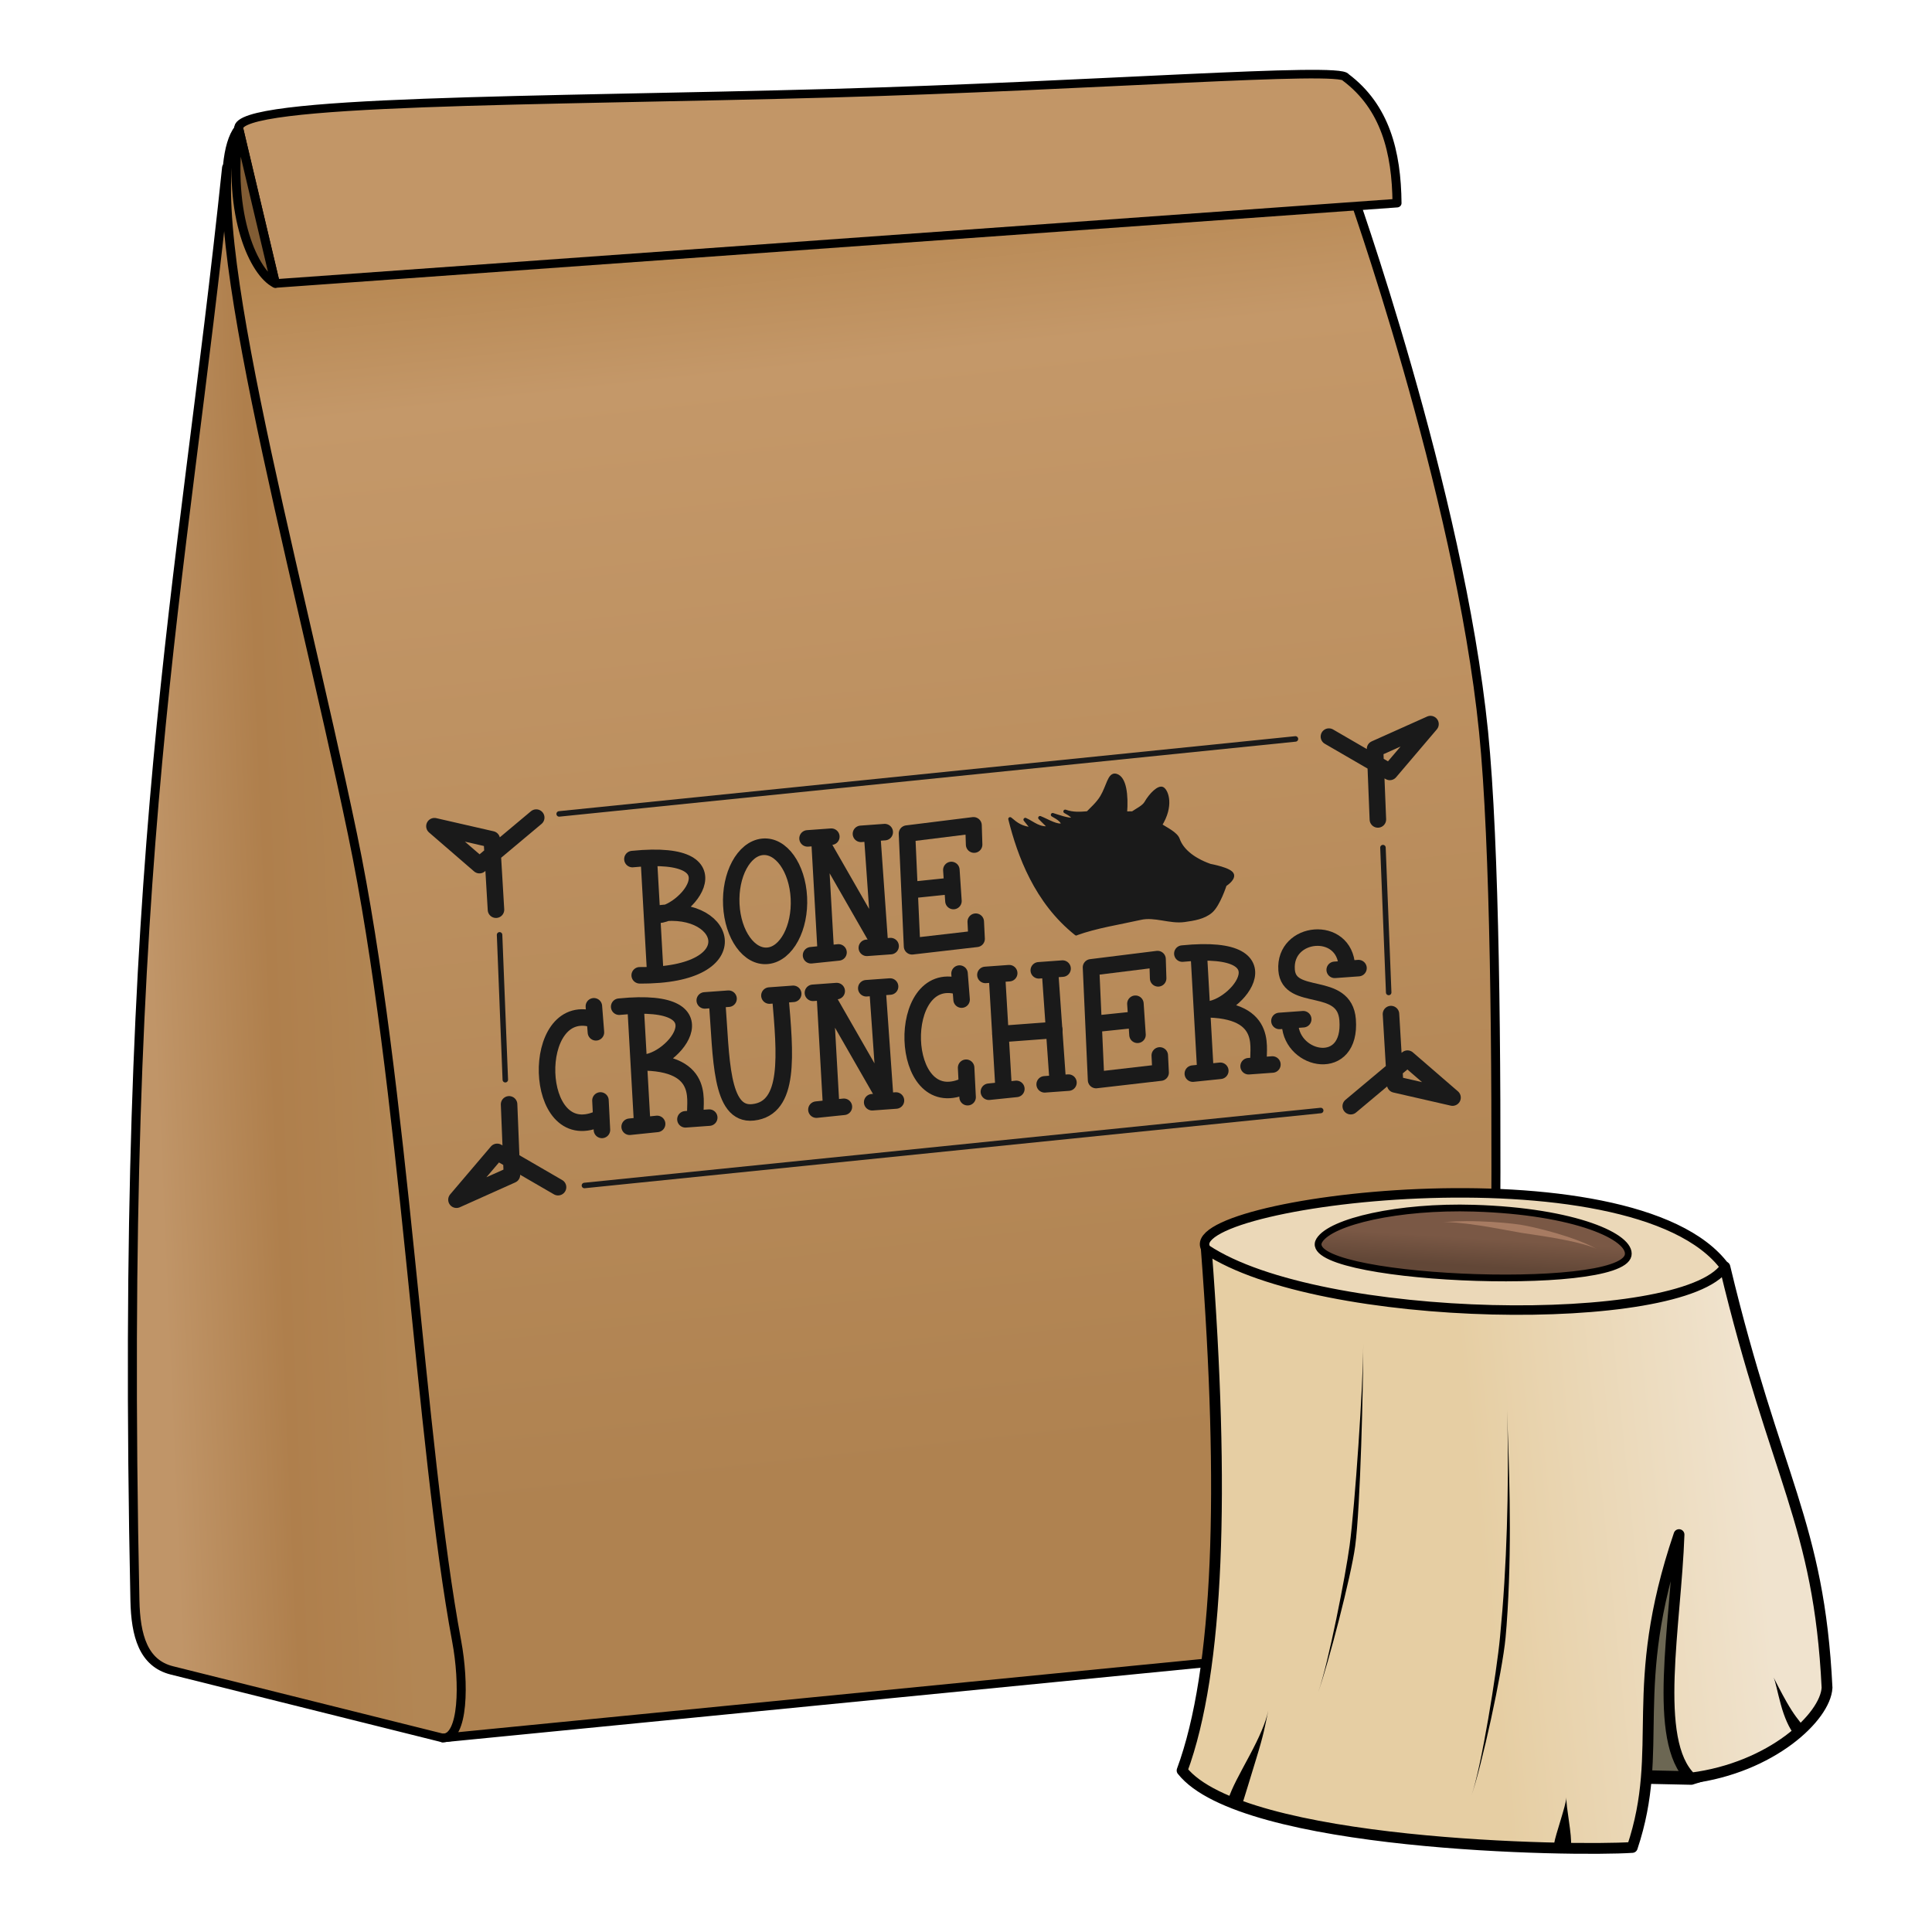 <svg version="1.1" viewBox="0 0 64 64" xmlns="http://www.w3.org/2000/svg" xmlns:xlink="http://www.w3.org/1999/xlink">
 <defs>
  <linearGradient id="linearGradient918" x1="48.994" x2="59.157" y1="50.098" y2="49.091" gradientTransform="matrix(.912 0 0 .881 4.292 6.619)" gradientUnits="userSpaceOnUse">
   <stop stop-color="#e6cea3" offset="0"/>
   <stop stop-color="#f0e3ce" offset="1"/>
  </linearGradient>
  <linearGradient id="linearGradient960" x1="47.898" x2="47.966" y1="40.034" y2="38.983" gradientTransform="matrix(.912 0 0 .881 4.292 6.619)" gradientUnits="userSpaceOnUse">
   <stop stop-color="#624737" offset="0"/>
   <stop stop-color="#7a5845" offset="1"/>
  </linearGradient>
  <linearGradient id="linearGradient991" x1="-59.119" x2="-63.39" y1="50.441" y2="13.22" gradientTransform="translate(29.722 -.767)" gradientUnits="userSpaceOnUse">
   <stop stop-color="#af8250" offset="0"/>
   <stop stop-color="#c49869" offset=".862"/>
   <stop stop-color="#b3834c" offset="1"/>
  </linearGradient>
  <linearGradient id="linearGradient1001" x1="-75.525" x2="-82.102" y1="44.407" y2="44.678" gradientTransform="translate(29.722 -.767)" gradientUnits="userSpaceOnUse">
   <stop stop-color="#b28654" offset="0"/>
   <stop stop-color="#af7f4c" offset=".502"/>
   <stop stop-color="#c09568" offset="1"/>
  </linearGradient>
 </defs>
 <g transform="matrix(1.194 0 0 1.138 67.979 -8.059)" stroke="#000" stroke-linecap="round" stroke-linejoin="round" stroke-width=".25">
  <path d="m-44.65 57.674-7.514-1.968c-0.791-0.207-1.007-1.007-1.027-2.042-0.441-22.123 1.278-29.02 2.544-41.709 13.273 2.198 18.027 44.24 5.998 45.719z" fill="url(#linearGradient1001)"/>
  <path d="m-44.65 57.674 27.898-2.881c0.731-0.076 1.259-0.784 1.178-1.629 0 0 0.431-18.229-0.2-24.784-0.676-7.015-3.723-15.926-3.723-15.926l-30.814-1.627c-1.329 1.808 1.574 12.558 3.158 20.546 1.44 7.267 1.874 17.78 2.89 23.488 0.212 1.193 0.199 2.831-0.387 2.813z" fill="url(#linearGradient991)"/>
  <path d="m-50.311 10.826 1.017 4.508 31.119-2.339c-0.013-1.49-0.331-2.801-1.424-3.661-0.127-0.317-7.05 0.25-14.271 0.461-8.091 0.237-16.564 0.182-16.441 1.031z" fill="#c29667"/>
  <path d="m-49.294 15.335c-0.578-0.299-1.341-1.944-1.017-4.508z" fill="#815c34"/>
 </g>
 <g stroke="#000" stroke-linecap="round" stroke-linejoin="round">
  <path d="m56.021 58.899-5.449-0.118 5.133-9.886c1.248 6.229 6.329 8.195 0.315 10.003z" fill="#6c6753" stroke-width=".448"/>
  <path d="m39.159 58.65c1.978 2.504 12.924 2.683 14.912 2.549 1.106-3.308-0.191-5.237 1.549-10.363-0.103 2.985-0.895 6.836 0.401 8.064 2.658-0.34 4.45-2.02 4.502-2.993-0.27-5.484-1.695-6.882-3.384-13.938l-17.178-0.582c0.608 7.975 0.424 13.942-0.803 17.263z" fill="url(#linearGradient918)" stroke-width=".358"/>
  <path d="m39.962 41.386c-1.129-1.586 14.156-3.52 17.178 0.582-1.42 2.061-13.417 1.919-17.178-0.582z" fill="#ebd8b8" stroke-width=".314"/>
  <path d="m43.707 41.085c-0.809 1.298 9.963 1.776 10.227 0.499 0.123-0.599-1.736-1.459-5.106-1.561-2.5-0.076-4.734 0.442-5.121 1.063z" fill="url(#linearGradient960)" stroke-width=".224"/>
 </g>
 <g>
  <path d="m40.92 59.684s0.234 0.075 0.234 0.075c0.093-0.291 0.272-0.886 0.461-1.502 0.25-0.811 0.288-1.062 0.397-1.59-0.083 0.399-0.293 0.876-0.624 1.496-0.338 0.633-0.577 1.052-0.703 1.446 0 0 0.234 0.075 0.234 0.075z"/>
  <path d="m43.674 56.034c0.331-0.931 1.084-3.815 1.218-4.814 0.175-1.306 0.268-5.344 0.268-6.716 0 1.372-0.278 5.393-0.452 6.691-0.133 0.993-0.704 3.907-1.034 4.838z"/>
  <path d="m59.625 57.368c-0.005-0.006 0.142-0.151 0.138-0.157-0.188-0.238-0.33-0.396-0.577-0.827-0.154-0.267-0.413-0.772-0.433-0.816 0.065 0.144 0.128 0.493 0.239 0.896 0.118 0.431 0.272 0.777 0.448 1.001 5e-3 0.006 0.18-0.103 0.185-0.097z"/>
  <path d="m51.76 61.109s0.277 0.044 0.277 0.044c0.052-0.328-0.171-1.315-0.146-1.614-0.025 0.299-0.362 1.231-0.408 1.527 0 0 0.277 0.044 0.277 0.044z"/>
  <path d="m48.744 59.476c0.325-0.91 1.024-4.081 1.13-5.229 0.022-0.232 0.045-0.532 0.066-0.889 0.151-2.533 0.04-4.921-0.016-6.637 0.053 1.613 0.038 4.21-0.156 6.625-0.029 0.357-0.056 0.651-0.078 0.884-0.106 1.142-0.621 4.335-0.946 5.246z"/>
 </g>
 <path d="m47.778 40.485c0.215-0.011 0.634 0.02 1.226 0.11 0.521 0.079 1.077 0.192 1.356 0.238 0.034 0.006 0.073 0.012 0.114 0.018 0.397 0.061 0.877 0.125 1.415 0.235 0.223 0.045 0.418 0.091 0.581 0.137 0.217 0.061 0.357 0.115 0.438 0.158-0.085-0.045-0.207-0.112-0.422-0.203-0.158-0.067-0.346-0.138-0.565-0.211-0.495-0.164-1.037-0.299-1.404-0.369-0.042-8e-3 -0.081-0.015-0.116-0.021-0.296-0.049-0.837-0.101-1.386-0.118-0.655-0.021-0.974 0.012-1.238 0.026z" fill="#a77b62"/>
 <g transform="translate(-.068 -.814)" stroke="#1a1a1a" stroke-linecap="round" stroke-linejoin="round">
  <g fill="none">
   <path d="m21.561 29.265 0.213 3.778" stroke-width=".547"/>
   <path d="m21.018 29.272c3.76-0.38 1.618 2.049 0.66 1.844 2.439-0.523 3.366 2.039-0.419 2.006" stroke-width=".547"/>
   <ellipse transform="matrix(.995 -.103 .05 .999 0 0)" cx="23.874" cy="33.163" rx="1.125" ry="1.806" stroke-width=".547"/>
   <g stroke-width=".547">
    <path d="m27.424 32.357-0.212-3.754 2.003 3.493-0.255-3.625"/>
    <path d="m28.588 28.436 0.788-0.057"/>
    <path d="m26.935 32.458 0.91-0.094"/>
    <path d="m32.337 28.792-0.02-0.638-2.204 0.274 0.168 3.733 2.138-0.247-0.028-0.568"/>
    <path d="m26.819 28.587 0.788-0.057"/>
    <path d="m28.783 32.212 0.788-0.057"/>
    <path d="m30.236 30.3 1.339-0.139"/>
    <path d="m31.583 29.633 0.069 1.029"/>
    <path d="m19.713 34.574c-2.106-0.617-2.01 4.253 0.165 3.311"/>
    <path d="m19.809 35.011-0.068-0.862"/>
    <path d="m19.959 37.268 0.049 0.976"/>
    <path d="m21.123 34.156 0.213 3.778"/>
    <path d="m20.579 34.162c3.76-0.38 1.618 2.049 0.66 1.844 2.353-0.03 1.769 1.472 1.879 1.755"/>
    <path d="m20.926 38.139 0.91-0.094"/>
    <path d="m22.774 37.893 0.788-0.057"/>
    <path d="m23.824 33.998c0.143 1.837 0.097 3.784 1.191 3.664 1.238-0.136 1.067-1.913 0.9-3.857"/>
    <path d="m23.414 33.954 0.788-0.057"/>
    <path d="m25.556 33.793 0.788-0.057"/>
    <path d="m27.602 37.472-0.212-3.754 2.003 3.493-0.255-3.625"/>
    <path d="m28.765 33.551 0.788-0.057"/>
    <path d="m27.113 37.572 0.91-0.094"/>
    <path d="m26.997 33.702 0.788-0.057"/>
    <path d="m28.96 37.327 0.788-0.057"/>
    <path d="m31.826 33.49c-2.106-0.617-2.01 4.253 0.165 3.311"/>
    <path d="m31.922 33.927-0.068-0.862"/>
    <path d="m32.072 36.184 0.049 0.976"/>
    <path d="m34.479 32.957 0.788-0.057"/>
    <path d="m32.826 36.979 0.91-0.094"/>
    <path d="m32.711 33.109 0.788-0.057"/>
    <path d="m34.674 36.734 0.788-0.057"/>
    <path d="m33.209 35.068 1.784-0.133"/>
    <path d="m34.851 32.993 0.255 3.625"/>
    <path d="m33.315 36.879-0.223-3.783"/>
    <path d="m38.433 33.223-0.02-0.638-2.204 0.274 0.168 3.733 2.138-0.247-0.028-0.568"/>
    <path d="m36.333 34.731 1.339-0.139"/>
    <path d="m37.68 34.064 0.069 1.029"/>
    <path d="m39.779 32.396 0.213 3.778"/>
    <path d="m39.235 32.403c3.76-0.38 1.618 2.049 0.66 1.844 2.353-0.03 1.769 1.472 1.879 1.755"/>
    <path d="m39.582 36.379 0.91-0.094"/>
    <path d="m41.43 36.134 0.788-0.057"/>
    <path d="m44.684 32.825c-0.065-1.381-2.09-1.189-1.996 0.12 0.078 1.084 1.921 0.326 2.022 1.653 0.134 1.765-1.842 1.381-1.908 0.148"/>
    <path d="m44.282 32.941 0.788-0.057"/>
    <path d="m42.451 34.634 0.788-0.057"/>
   </g>
  </g>
  <path d="m35.717 31.74c0.665-0.242 1.425-0.355 2.133-0.514 0.481-0.108 0.97 0.139 1.456 0.071 0.302-0.043 0.637-0.093 0.874-0.296 0.252-0.216 0.464-0.88 0.464-0.88s0.284-0.175 0.243-0.329c-0.048-0.178-0.72-0.297-0.739-0.303-0.604-0.216-0.945-0.539-1.059-0.869-0.066-0.191-0.403-0.346-0.591-0.471 0.404-0.643 0.214-1.124 0.083-1.204-0.117-0.072-0.385 0.181-0.547 0.464-0.08 0.14-0.302 0.242-0.445 0.342l-0.246 0.003c0.048-0.606-0.021-1.175-0.311-1.25-0.211-0.055-0.252 0.359-0.462 0.711-0.133 0.223-0.346 0.404-0.468 0.533-0.242 0.019-0.484 0.041-0.748-0.054 0.138 0.076 0.274 0.153 0.302 0.274-0.273-1e-3 -0.488-0.092-0.717-0.162 0.203 0.111 0.351 0.221 0.335 0.329-0.168 0.083-0.485-0.119-0.754-0.229l0.337 0.335c-0.382 0.048-0.548-0.149-0.825-0.275l0.254 0.314c-0.386-0.026-0.555-0.166-0.757-0.337 0.299 1.197 0.862 2.744 2.19 3.8z" fill="#1a1a1a" stroke-width=".122"/>
  <g fill="none">
   <g stroke-width=".547">
    <path d="m16.932 37.397 0.094 2.336-1.837 0.823 1.348-1.585 2.017 1.17"/>
    <path d="m46.146 34.407 0.139 2.331 1.9 0.435-1.492-1.29-1.88 1.575"/>
    <path d="m45.712 27.959-0.094-2.336 1.837-0.823-1.348 1.585-2.017-1.17"/>
    <path d="m16.498 30.949-0.139-2.331-1.9-0.435 1.492 1.29 1.88-1.575"/>
   </g>
   <g stroke-width=".182">
    <path d="m19.428 40.085 24.39-2.484"/>
    <path d="m18.591 27.776 24.39-2.484"/>
    <path d="m16.807 36.581-0.19-4.799"/>
    <path d="m46.07 33.691-0.19-4.799"/>
   </g>
  </g>
 </g>
</svg>
